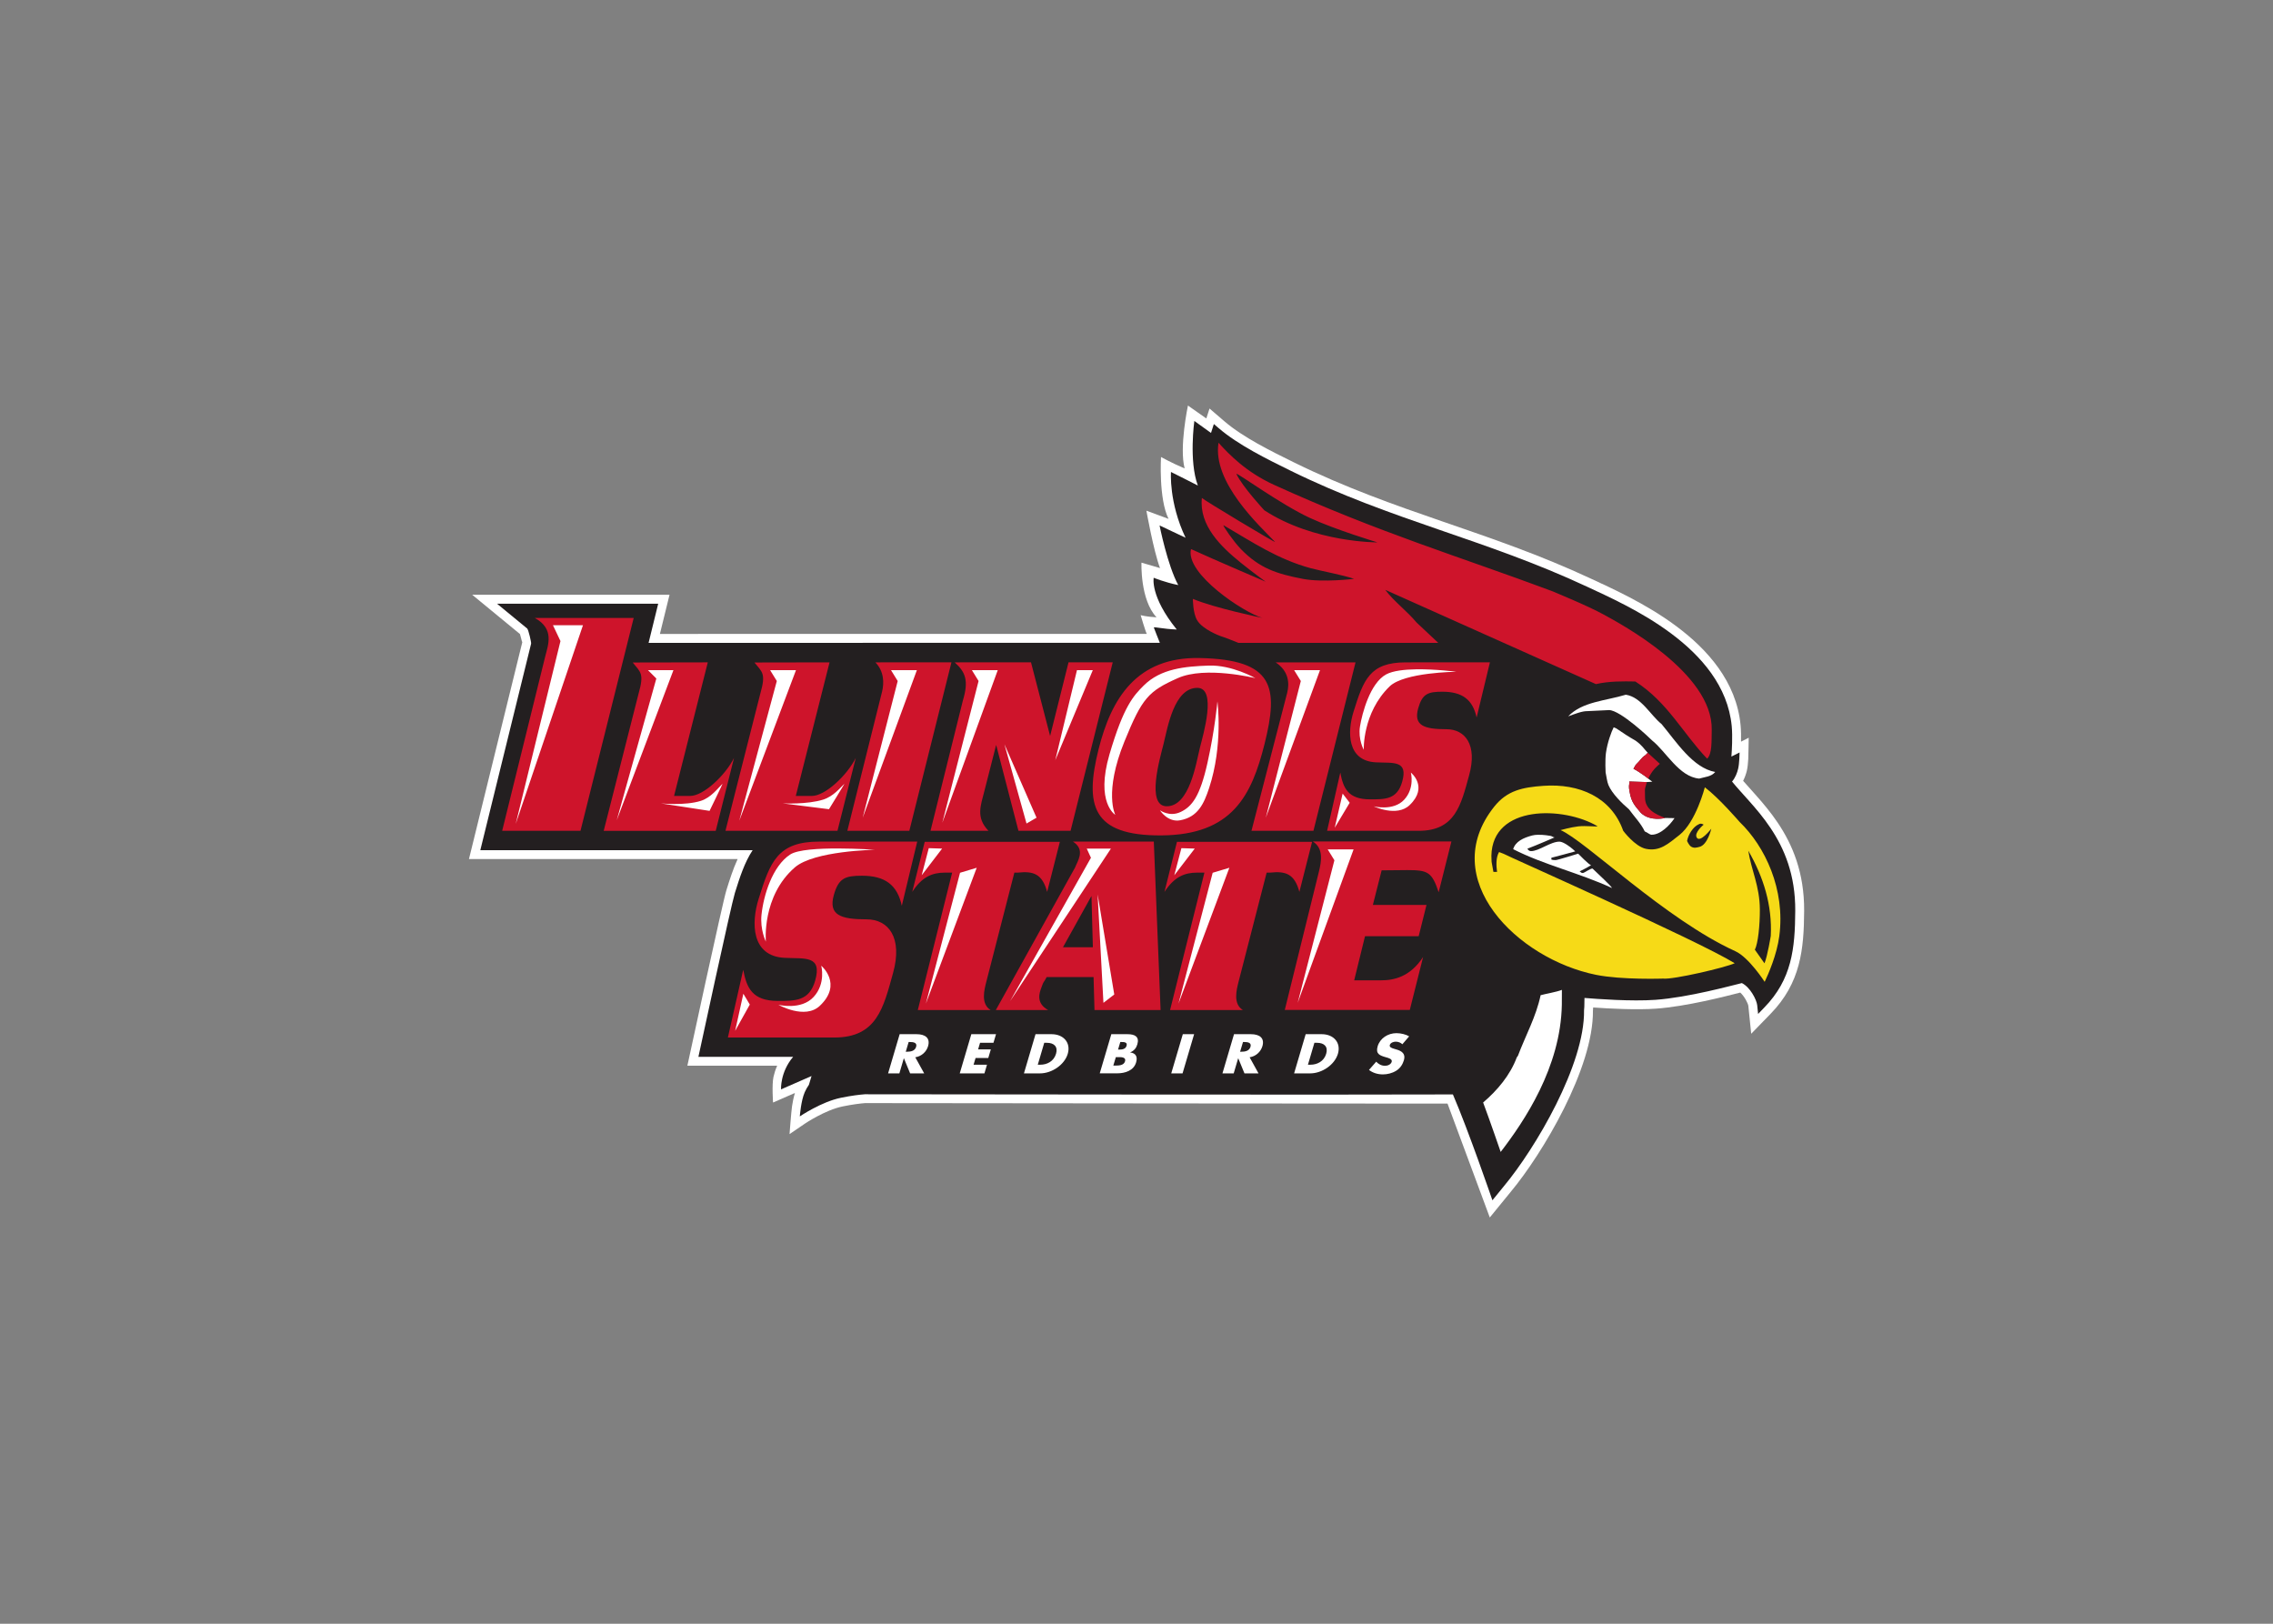 <svg clip-rule="evenodd" fill-rule="evenodd" stroke-linejoin="round" stroke-miterlimit="1.414" viewBox="0 0 560 400" xmlns="http://www.w3.org/2000/svg"><rect x="0" y="0" width="560" height="400" fill="#808080" stroke="none"/><g fill-rule="nonzero" transform="matrix(1.658 0 0 -1.658 91.931 1246.52)"><path d="m208.73 629.561c-1.064 1.585-2.23 2.957-3.325 4.19-.643.721-1.266 1.4-1.833 2.055.277.535.444 1.065.548 1.484.127.515.184 1.233.214 1.735.03.541.069 3.187.069 3.187l-1.142-.588c.017.813.006 1.685-.067 2.448-.615 6.482-4.954 11.286-9.541 14.702-2.317 1.727-4.77 3.155-6.998 4.319-2.202 1.151-4.217 2.061-5.705 2.756-15.241 7.115-28.883 9.783-44.089 17.253-3.459 1.7-7.593 3.74-10.36 6.116l-2.22 1.905-.473-1.477-2.732 1.919s-1.322-6.213-.489-9.342c-1.787.74-3.514 1.696-3.514 1.696s-.368-6.213 1.123-9.192c-.076.029-3.293 1.216-3.293 1.216s1.047-5.914 2.023-8.526l-2.756.807s-.221-5.512 2.241-8.121c-1.508.072-2.362.322-2.362.322s.709-2.418.911-2.784l-72.347-.009 1.429 5.82h-29.32l7.094-5.835c.057-.18.119-.405.173-.628.056-.229.106-.458.173-.592l-7.922-32.208h39.925c-.69-1.499-1.196-3.109-1.677-4.649-.564-1.798-5.793-26.06-5.793-26.06h13.341c-.264-.6-.435-1.169-.547-1.666-.253-1.136-.065-3.806-.065-3.806l3.254 1.422c-.21-.666-.344-1.393-.429-1.956-.123-.796-.372-4.156-.372-4.156l2.263 1.543c.017.011 3.009 2.036 5.636 2.57 1.496.305 2.613.437 3.327.493 2.708-.004 25.006-.034 46.685-.047 10.912-.007 24.314-.02 39.862-.029l6.28-16.92 3.126 3.829c4.695 5.645 12.294 18.345 12.201 26.923l.033.451c2.41-.171 6.422-.383 9.341-.174 4.53.323 10.347 1.837 12.515 2.389.612-.535 1.164-1.616 1.203-1.988l.426-4.13 2.893 2.977c4.458 4.586 4.941 9.574 4.973 15.291.032 5.663-1.724 9.812-3.911 13.065" fill="#fff"/><path d="m135.61 3.679s-1.04 7.443.65 11.994c-.33-.193-4.99-2.518-4.99-2.518s-.42 5.639 2.71 12.215l-4.83-2.285s1.46 7.378 3.47 11.076c-2.56-.527-4.56-1.359-4.56-1.359s-.71 3.449 4.28 9.609c-2.65-.095-4.24-.559-4.25-.359 0 0 .95 2.479 1.11 2.83l-94.96.012 1.785-7.274h-29.937l5.607 4.613c.247.268.778 2.589.725 2.803l-9.436 38.36h50.584c-1.506 2.264-2.398 5.067-3.304 7.957-.7 2.236-6.772 30.428-6.772 30.428h17.596c-2.434 2.86-2.246 6.04-2.246 6.04l5.666-2.48-.49 1.63c-.289.41-.556.87-.782 1.39-.692 1.57-.91 4.48-.91 4.48s3.993-2.72 7.645-3.46c2.006-.41 3.494-.58 4.424-.65 5.546 0 92.195.12 109.24.03 2.86 6.61 7.34 19.66 7.34 19.66l2.15-2.64c5.85-7.03 15.02-22.56 14.87-32.65l.05-.64.03-1.65c2.28.19 8.74.67 13.17.35 6.14-.44 14.2-2.67 16.06-3.11 1.54.74 2.74 3.1 2.85 4.09l.17 1.64 1.15-1.19c5.1-5.24 5.71-10.9 5.75-17.966.04-6.692-2.03-11.559-4.61-15.404-1.28-1.913-2.69-3.571-4.02-5.059-1.12-1.264-2.2-2.421-3.11-3.539.63-.741.96-1.656 1.13-2.379.24-.95.27-3.023.27-3.023s-.98.508-1.52.762c.09-1.137.24-3.708.06-5.662-.71-7.418-5.69-13.051-11.27-17.211-2.8-2.09-5.79-3.831-8.53-5.26-2.73-1.427-5.22-2.552-7.06-3.412-19.06-8.898-36.13-12.238-55.14-21.58-4.27-2.099-9.65-4.74-13.3-7.875l-.89-.76-.53 1.654-3.1-2.228zm80.14 50.845c2.88.433 4.56 3.781 6.65 5.459 2.76 3.324 5.82 8.145 9.96 8.891-.75.897-1.92.913-2.98 1.227-3.75-.33-6.13-5.011-8.76-7.094-.32-.34-5.84-5.59-7.97-5.627l-4.07.195c-.97-.018-2.37.546-3.53.967 2.59-2.731 6.93-2.874 10.7-4.018zm-2.25 6.051.49.209c1.19.818 2.32 1.56 3.6 2.287 1.2.863 1.43 1.385 2.14 2.133l.1.098-.42.433c-.82.521-.84.882-1.82 1.817l-.42.726c.64.31 1.49.908 2.18 1.389l.62.48.7.536-1.03.062-3.27-.103c.26.225-.22.408.07 1.812.34 2.257 1.27 2.94 2.11 4.014 1.75 1.678 4.52.947 4.52.947l1.73.029c-.82 1.246-2.59 3.11-4.27 3.082-.34-.007-.75-.412-1.26-.617-.72-1.52-1.96-2.755-2.93-4.105-1.29-1.09-3.13-2.899-3.81-4.498-.27-.649-.36-1.572-.53-2.36 0 0-.12-2.204.06-3.591.26-1.93 1.02-3.98 1.44-4.78zm-14.1 19.963c1.11-.03 2.26.188 2.26.188.33.004.54.275.86.298 0 0-3.34 1.454-5.05 2.098.12.214.32.444.65.451 1.48.026 3.67-1.787 5.33-1.76.72.014 2.05 1.028 2.47 1.405l.44.402c-1.36.393-3.14.833-4.43 1.184l-.01.324c.24.107.47.104.8.111.33.005 4.18-1.195 4.18-1.195s2.04 2.114 2.41 2.133c-.8.511-2.14 1.16-2.14 1.16.24.107.24.295.57.303.33.004 1.63-1.023 1.87-.795.88.841 3.49 3.258 3.58 3.584-6.15-2.838-12.66-4.309-18.36-7.219.42-1.425 1.89-2.111 3.53-2.543.31-.082.67-.119 1.04-.129zm4.48 28.803-.01 2.75c-.21 11.64-6.98 21.65-11.36 27.35 0 0-2.1-6.1-3.26-9.18 2.64-2.25 5.03-5.09 6.25-8.38l.21-.29c1.45-3.83 3.37-7.25 4.22-11.26.71-.21 3.01-.6 3.95-.99zm-30.72 8.04c.82 0 1.74.23 2.35.59l-1.26 1.47c-.3-.29-.74-.48-1.25-.48-.39 0-.96.2-1.08.61-.13.42.39.59.72.69l.5.15c1.03.29 1.74.81 1.4 1.98-.22.73-.63 1.47-1.42 1.96-.77.48-1.67.69-2.49.69-1.01 0-1.91-.31-2.58-.83l1.34-1.53c.41.42.93.76 1.64.76.49 0 1.08-.23 1.24-.74.15-.53-.62-.71-1.03-.83-1.22-.34-1.99-.64-1.58-2.05.44-1.48 1.89-2.44 3.5-2.44zm-92.285.19h3.135c1.592 0 2.596.69 2.138 2.24-.297 1-1.174 1.87-2.371 2.05l1.653 2.99h-2.612l-1.15-2.8h-.022l-.826 2.8h-2.095zm39.315 0h3c1.43 0 2.24.5 1.83 1.89-.19.66-.59 1.19-1.33 1.49v.01c1.11.14 1.4.85 1.1 1.86-.45 1.52-2.04 2.02-3.52 2.02h-3.23zm22.79 0h3.13c1.59 0 2.6.69 2.14 2.24-.3 1-1.17 1.87-2.37 2.05l1.65 2.99h-2.61l-1.15-2.8h-.02l-.83 2.8h-2.09zm-48.794 0h4.587l-.474 1.6h-2.49l-.36 1.22h2.363l-.474 1.6h-2.361l-.372 1.25h2.491l-.473 1.61h-4.586zm11.924 0h2.97c2.25 0 3.62 1.59 3.02 3.64-.6 2.04-2.94 3.64-5.17 3.64h-2.97zm27.36 0h2.1l-2.15 7.28h-2.1zm22.82 0h2.97c2.25 0 3.62 1.59 3.02 3.64-.61 2.04-2.94 3.64-5.17 3.64h-2.97zm-73.745 1.45-.537 1.81h.201c.686 0 1.488-.12 1.723-.91.234-.79-.503-.9-1.186-.9zm39.315 0-.42 1.41h.24c.55 0 1.16-.09 1.34-.71.2-.67-.45-.7-1.01-.7zm22.79 0-.54 1.81h.2c.69 0 1.49-.12 1.73-.91.23-.79-.51-.9-1.19-.9zm-36.92.15-1.2 4.07h.47c1.25 0 2.5-.62 2.92-2.03.39-1.31-.35-2.04-1.7-2.04zm50.18 0-1.2 4.07h.47c1.25 0 2.5-.62 2.92-2.03.39-1.31-.35-2.04-1.7-2.04zm-36.88 2.66-.47 1.57h.27c.62 0 1.66.03 1.9-.77.26-.88-.8-.8-1.49-.8z" fill="#231f20" transform="matrix(.8 0 0 -.8 13.539 692.22)"/><path d="m207.68 612.761s-.47-2.93-.932-4.07l-1.432 2.023c.475.935.754 3.635.742 5.99-.018 3.468-1.27 5.805-1.72 8.727 2.276-3.946 3.565-8.104 3.342-12.669m-10.598 13.229c-.458-.114-.796-.211-1.207.02-.366.205-.63.872-.63.872.174.906.864 2.092 1.753 2.477.331.209.707-.07.707-.07s-1.456-1.181-1.027-1.91c.504-.852 2.165 1.318 2.165 1.318s-.538-2.408-1.761-2.707m5.973 3.702s-3.024 3.524-5.173 5.155c0 0-1.315-5.159-3.781-7.095-1.648-1.292-2.908-2.473-4.958-2.053-1.653.337-3.391 2.686-3.391 2.686-1.767 5.004-6.559 7.057-11.851 6.677-3.085-.221-5.376-.667-7.307-3.085-8.587-10.756 3.435-22.644 15.129-24.998 3.814-.766 9.962-.557 9.962-.557 1.443-.183 9.274 1.643 10.635 2.283-5.532 3.418-34.227 16.119-34.331 16.255l-.684.264c-.486-.822-.424-2.017-.3-2.945l-.539-.004-.271 1.498-.03.889c.134 7.632 10.743 7.372 15.777 4.393-.112-.095-1.748.107-2.857-.015-1.045-.114-2.64-.556-2.64-.556 3.637-1.548 15.617-13.294 25.967-17.993 2.021-.919 4.361-4.554 4.361-4.554.546 1.139 1.814 4.04 2.175 6.802.911 6.94-2.118 13.32-5.893 16.954" fill="#f6da17"/><g transform="matrix(.8 0 0 -.8 13.539 692.22)"><path d="m140.1 7.728c-1.17 7.347 7.57 15.365 10.5 18.421.1.231-13.01-7.641-13.59-8.164-.54 5.126 3.55 9.047 7.2 12.006 2.14 1.732 4.63 3.535 4.63 3.535s-9.54-4.072-13.85-6.052c-1.13 4.565 9.82 11.809 13.25 12.781 0 0-8.83-1.816-12.9-3.529 0 0-.02 2.582.77 3.935 1.03 1.776 4.35 2.967 4.35 2.967s.66.182 3.35 1.269h37.11l-4.03-3.781c-1.78-2.138-4.24-3.955-5.82-6.07l39.13 17.508c2.5-.572 5.03-.526 7.32-.487 5.99 3.824 8.85 9.657 13.34 14.338.95-.934.8-3.235.85-5.343.23-10.602-17.09-19.784-20.01-21.397-3.03-1.678-9.71-4.406-9.71-4.406-17.25-6.439-31.91-10.773-51.53-19.692-5.23-2.378-8.36-5.638-10.36-7.839zm3.33 5.777c.23-.174 8.16 5.632 13.58 8.154 4.75 2.206 12.61 4.572 12.61 4.572s-11.77.07-21.02-5.966c0 0-4.06-4.373-5.17-6.725-.01-.018-.01-.029 0-.035zm-2.41 9.549c.01-.003.04.007.07.031 5.45 3.187 10.01 6.275 16.12 7.939 1.9.516 6.18 1.295 8.06 1.983 0 0-5.84.702-9.47.008-4.91-.942-8.08-1.964-11.56-5.553-1.37-1.417-3.38-4.362-3.22-4.408zm-127.91 17.215c3.694 2.036 2.459 5.029 1.936 7.117l-8.004 32.416h14.547l9.883-39.533zm123.5 7.441c-11.75-.244-16.44 7.555-18.79 16.941-2.59 10.37-1.28 16.091 11.67 16.002 13.15-.093 16.75-7.377 19.16-16.986 2.64-10.595 1.77-15.669-12.04-15.957zm-91.374.803-13.945.027c1.446 1.811 2.171 1.991 1.086 5.789l-6.475 25.475h20.809l3.394-13.535c-1.629 3.256-5.683 7.056-8.142 7.056h-2.994zm22.616.002-13.948.025c1.448 1.808 2.172 1.991 1.086 5.789l-6.474 25.473h20.808l3.395-13.533c-1.63 3.256-5.684 7.054-8.141 7.054h-2.994zm8.517 0c1.595 1.652 1.646 3.798 1.233 5.453l-6.446 25.834h11.514l7.82-31.287zm14.723 0c2.069 1.834 2.613 3.463 1.527 7.08l-6.015 24.207h10.767c-2.403-2.499-1.435-4.693-.73-7.508.704-2.817 1.452-5.632 2.156-8.449l4.143 15.957h9.68l7.83-31.287h-8.21l-3.42 13.677-3.55-13.677zm59.618 0c2.51 1.652 2.56 3.979 2.15 5.634l-6.64 25.653h11.51l7.82-31.287zm24.17 0c-6.7 0-7.84 3.227-9.7 9.162-1.19 3.798-1.19 9.136 4.14 9.406 3.22.165 6.06-.452 4.88 3.647-.94 3.277-3.19 3.228-5.96 3.228-4.07 0-4.98-2.08-5.52-4.977l-2.45 10.821h17.01c6.79 0 7.84-4.775 9.36-10.28 1.59-5.697-.74-8.589-4.2-8.589-4.16 0-6.15-.681-5.25-3.889.77-2.706 1.81-3.076 4.49-3.076 3.67 0 5.64 1.446 6.36 4.793l2.47-10.246zm-38.72 4.736c3.67 0 1.1 8.674.48 11.131-.71 2.861-1.91 10.861-6.15 10.861-3.89 0-1.26-8.94-.6-11.576.76-3.04 1.94-10.416 6.27-10.416zm83.67 12.053-.42.431c-.82.521-.84.882-1.82 1.819l-.42.724c.63.309 1.49.908 2.18 1.389l.62.48c.01.003.01.002.01.002-.05-.213.4-.925.76-1.429.43-.605 1.33-1.364 1.33-1.364-.78-.692-1.78-1.641-2.24-2.052zm-3.46 5.338c.26.225-.22.409.07 1.81.34 2.26 1.27 2.944 2.11 4.016 1.75 1.68 4.52.945 4.52.945-1.7-.646-3.79-1.552-3.75-3.867l-.02-1.406c.01-.33.36-1.228.34-1.393zm-58.75 11.136c2.03 1.293 1.6 3.713 1.12 5.633l-6.33 25.65h23.22l2.47-9.82c-2.44 3.71-5.41 4.33-7.87 4.33h-4.93l2.01-8.199h9.97l1.45-5.809h-9.96l1.63-6.421c1.57 0 3.14-.045 4.75-.045 3.8 0 4.58.312 5.84 4.113l2.37-9.432zm-91.653.024c-7.799 0-9.131 3.752-11.295 10.656-1.383 4.417-1.384 10.623 4.822 10.933 3.738.2 7.051-.52 5.68 4.25-1.097 3.81-3.718 3.75-6.942 3.75-4.73 0-5.786-2.42-6.416-5.78l-2.849 12.58h19.783c7.901 0 9.11-5.56 10.891-11.96 1.841-6.622-.869-9.988-4.893-9.988-4.837 0-7.153-.79-6.1-4.523.886-3.145 2.104-3.578 5.223-3.578 4.261 0 6.557 1.682 7.399 5.576l2.867-11.916zm47.093 0c1.99 1.29 1.27 2.92.63 4.275-.46 1.002-.02.149-.59 1.176l-14.366 25.838h9.716c-2.36-1.32-1.58-3.26-1.27-4.13.54-1.54.36-.72 1-2h8.71l.17 6.13h12.28l-1.26-31.289zm-27.533.045-2.316 9.297c1.808-2.804 3.736-3.579 6.06-3.579h1.354l-6.381 25.526h13.531c-1.901-1.14-1.162-3.83-.816-5.21l5.221-20.316h.66c2.89-.311 4.52.231 5.43 3.579l2.36-9.297zm46.853 0-2.32 9.297c1.82-2.804 3.74-3.579 6.06-3.579h1.36l-6.38 25.526h13.53c-1.9-1.14-1.16-3.83-.82-5.21l5.23-20.316h.65c2.9-.311 4.53.231 5.43 3.579l2.36-9.297zm-15.88 10.056.26 9.518h-5.55z" fill="#ce142b"/><path d="m16.477 41.62 1.394 2.943-8.314 33.956 12.494-36.899zm121.8 7.494c-4.34.156-8.89.528-12.08 3.717-1.86 1.857-3.72 3.794-6.35 12.775-2.63 8.982 1.08 11.227 1.08 11.227s-2.17-4.104 1.7-13.627c3.29-8.087 4.44-9.324 9.92-11.769 5.13-2.288 14.4.013 14.4.013s-4.34-2.491-8.67-2.336zm38.56.692c-2.19.031-4.33.266-5.58.933-3.01 1.611-4.49 7.279-4.88 9.68-.38 2.401.7 4.334.7 4.334s-.26-6.847 4.8-11.768c2.71-2.633 12.39-2.722 12.39-2.722s-3.78-.51-7.43-.457zm-82.543.158 1.238 2.014-6.736 26.326 10.297-28.34zm-60.164.002 1.549 1.547-7.356 26.328 10.529-27.875zm22.687 0 1.239 2.012-6.969 25.939 10.529-27.951zm22.455 0 1.239 2.012-6.504 25.398 10.064-27.41zm34.535 0-4.03 16.724 6.97-16.724zm40.34 0 1.24 2.012-6.51 25.398 10.07-27.41zm-14.25 5.806s-.48 5.337-1.86 11.459c-1.39 6.195-2.86 8.053-4.95 9.059-2.09 1.007-3.87-.309-3.87-.309s1.43 2.309 3.79 1.858c3.25-.618 4.37-3.025 5.34-5.963 2.64-7.975 1.55-16.104 1.55-16.104zm-39.56 7.961 4.1 14.713 1.86-1.084zm75.49 5.254s.77 2.865-1.24 5.034c-2.01 2.168-5.65 1.238-5.65 1.238s4.28 2.041 6.66-.233c3.56-3.405.23-6.039.23-6.039zm-127.86 2.078c-.816.777-2.106 2.568-4.026 3.174-2.943.93-7.433.465-7.433.465l9.058 1.393s2.498-5.125 2.401-5.032zm22.642 0c-.816.777-2.027 2.335-3.949 2.942-2.943.93-7.512.697-7.512.697l8.596 1.084s2.963-4.816 2.865-4.723zm92.545 1.821-.03.129-1.44 6.218 2.78-4.644zm-76.873 10.138-1.316 5.034 3.793-4.955zm46.923 0-1.32 5.034 3.8-4.955zm-63.749.057c-3.58-.009-7.509.209-8.906 1.115-3.31 2.148-4.957 7.587-5.336 11.176-.293 2.794.806 5.009.806 5.009s-.781-8.427 5.379-13.782c3.564-3.099 14.867-3.274 14.867-3.274s-3.23-.235-6.81-.244zm46.169.022.78 1.703-15.02 26.635 18.73-28.338zm44.76.154 1.24 2.014-6.82 26.48 10.38-28.494zm-65.199 3.408-3.095.928-6.35 24.308zm46.929 0-3.1.928-6.35 24.308zm-24.47 4.953 1.08 20.133 2.01-1.55zm-51.334 13.243s.896 3.31-1.431 5.81c-2.327 2.51-6.531 1.44-6.531 1.44s4.935 2.81 7.699.19c4.309-4.07.263-7.44.263-7.44zm-14.47 5.2-.035.15-1.489 6.74 2.721-4.88z" fill="#fff"/></g></g></svg>